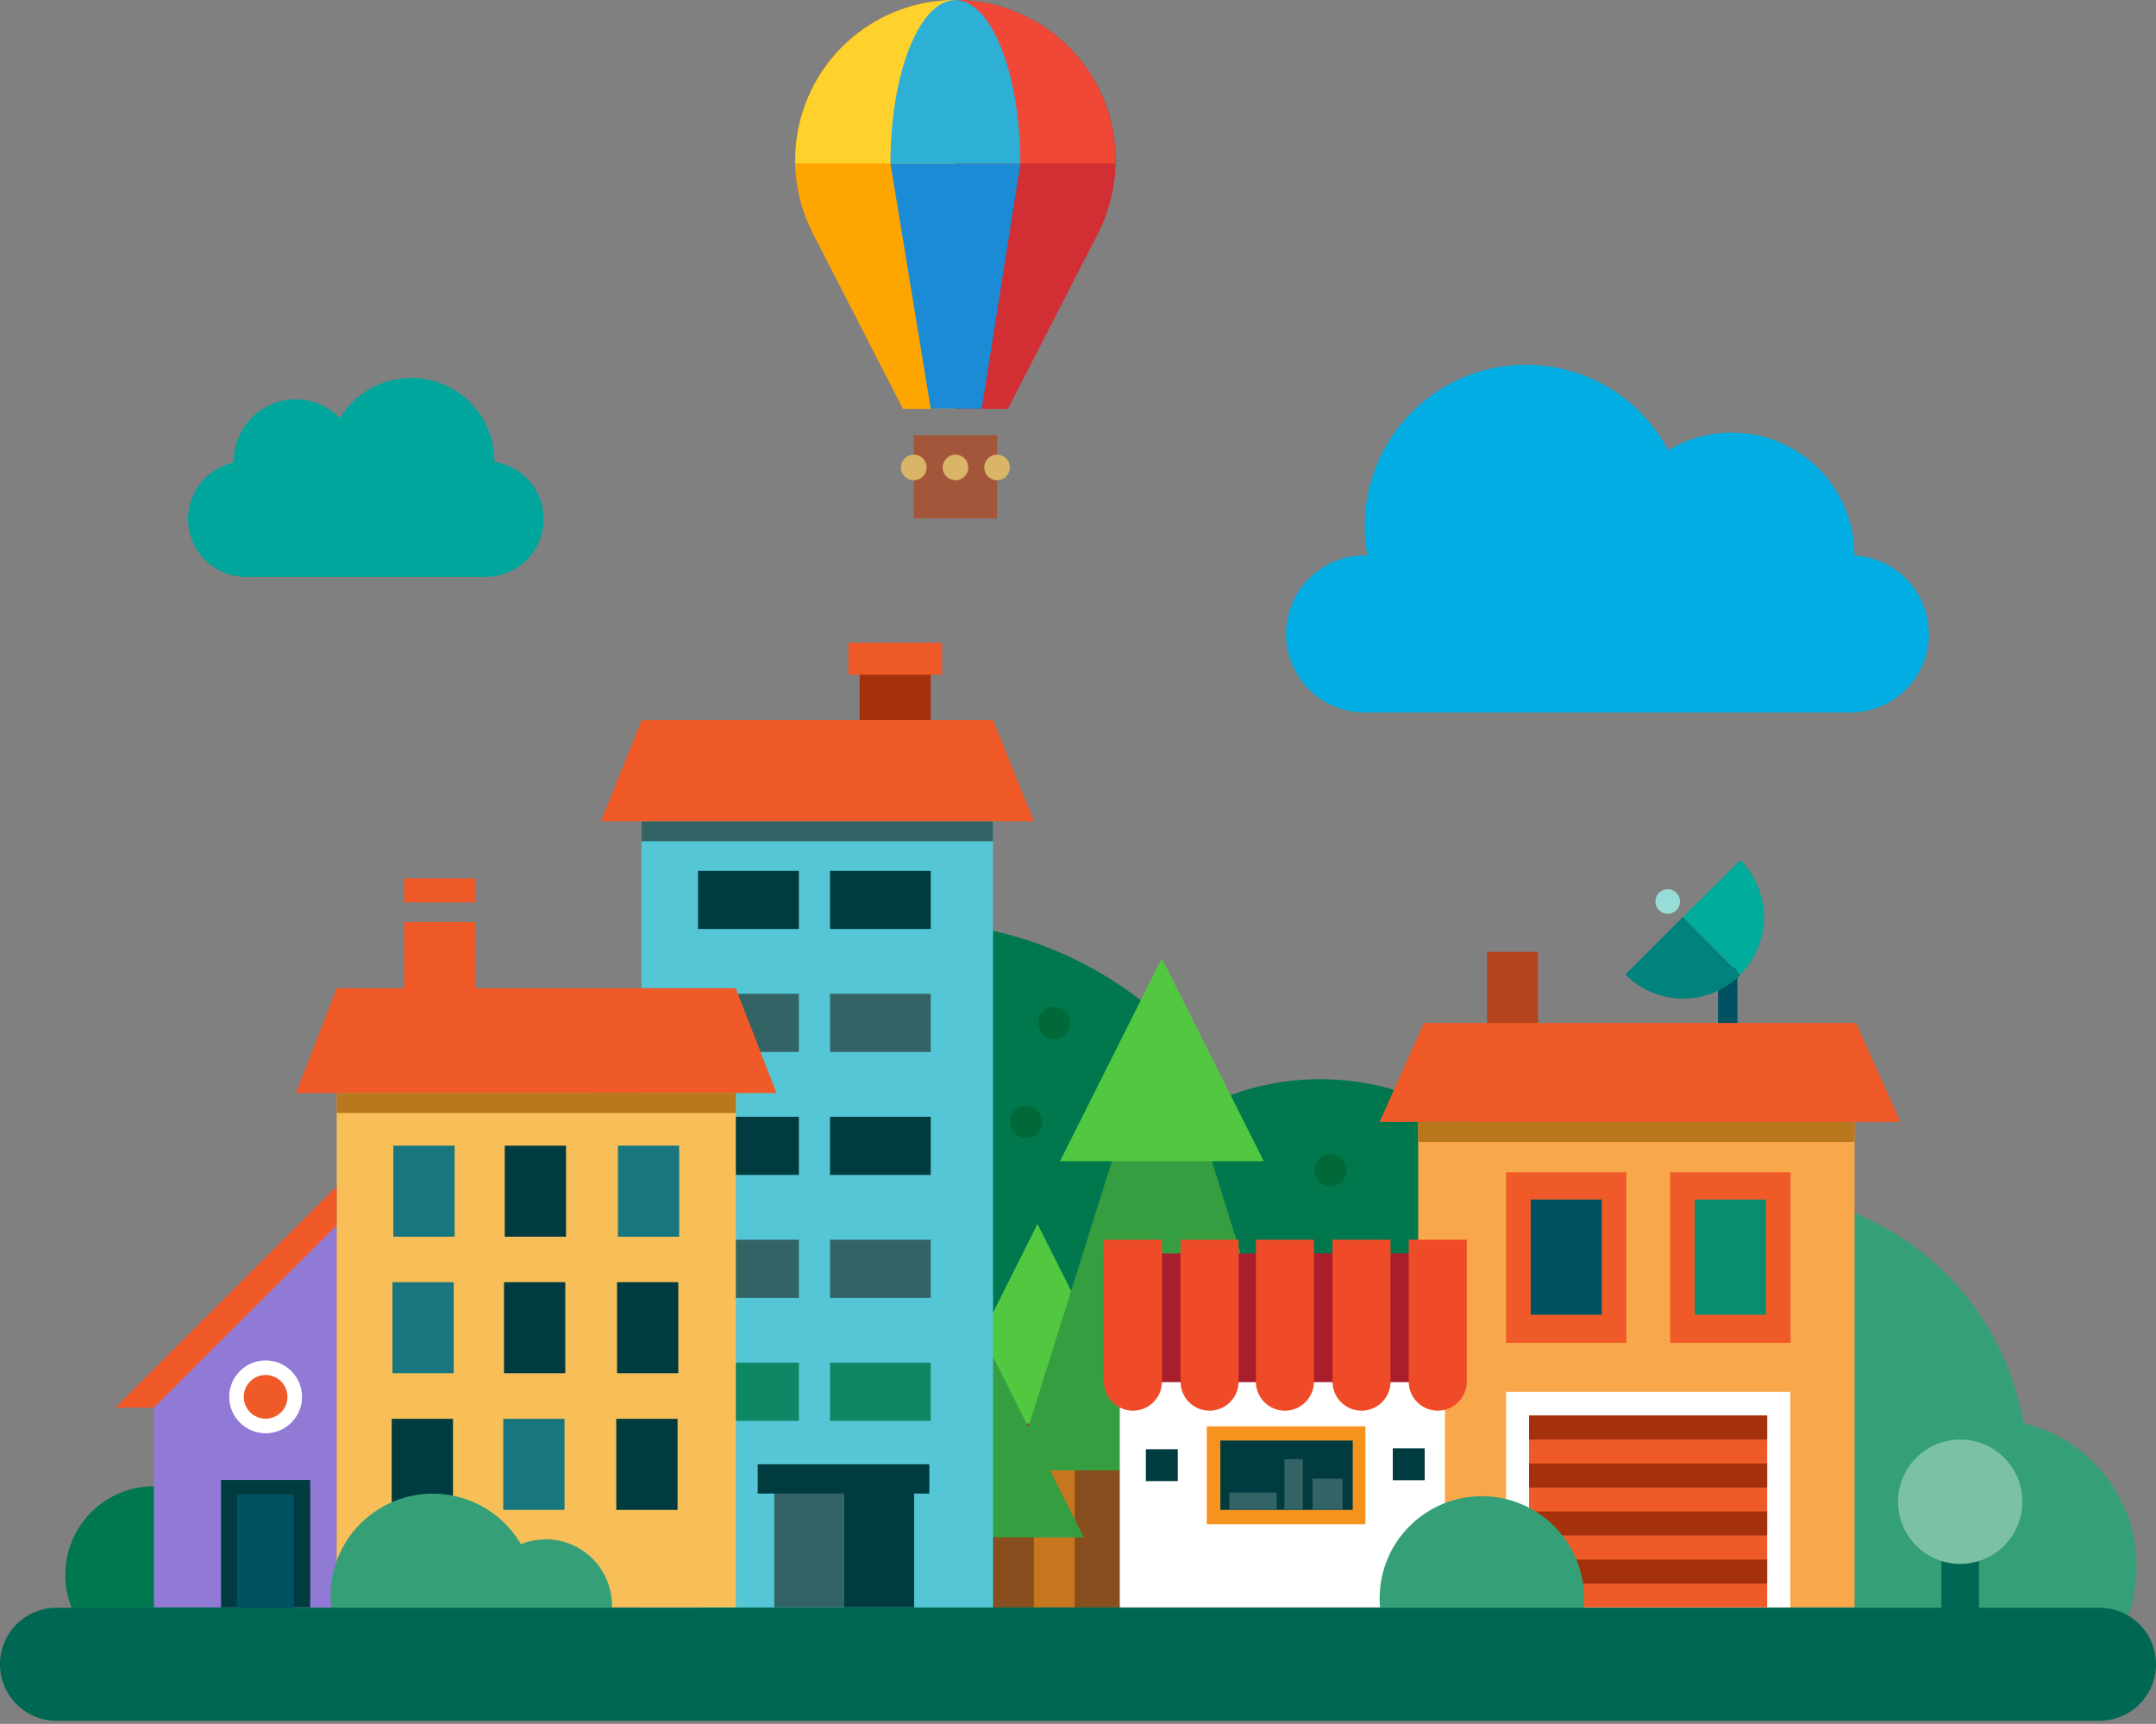 <svg xmlns="http://www.w3.org/2000/svg" viewBox="0 -0.009 171.67 137.259"><rect x="0" y="-0.009" width="171.67" height="137.259" fill="#808080" stroke="none"/><title>Depositphotos_73414017_01</title><g data-name="Layer 2"><g data-name="Layer 1"><circle cx="12.25" cy="125.38" r="7.05" fill="#00774c"/><path d="M161.12 113.31a22.14 22.14 0 1 0-40.27 16h26.8a11.71 11.71 0 1 0 13.47-16z" fill="#35a077"/><path d="M105.13 85.92a20.6 20.6 0 0 0-7.36 1.35A29.86 29.86 0 1 0 94 124a20.67 20.67 0 1 0 11.12-38.08z" fill="#00774c"/><circle cx="105.94" cy="93.16" r="1.28" fill="#006839"/><circle cx="83.94" cy="81.44" r="1.28" fill="#006839"/><circle cx="81.7" cy="89.32" r="1.28" fill="#006839"/><path fill="#52c841" d="M82.61 97.44l-8.11 16.17h16.23l-8.12-16.17z"/><path fill="#894e1e" d="M79.07 113.34h3.25v14.63h-3.25z"/><path fill="#894e1e" d="M84.97 113.34h4.19v14.63h-4.19z"/><path fill="#c6771e" d="M82.32 113.34h3.25v14.63h-3.25z"/><path fill="#359e41" d="M79 107.88l-7.29 14.52h14.58L79 107.88z"/><path fill="#359e41" d="M92.51 79.79L80.8 117.06h23.42L92.51 79.79z"/><path fill="#52c841" d="M92.51 76.29L84.4 92.45h16.23l-8.12-16.16z"/><path fill="#55c6d6" d="M51.08 65.38h27.99v62.6H51.08z"/><path fill="#003c3f" d="M55.58 69.33h18.53v4.63H55.58z"/><path fill="#336365" d="M55.58 79.12h18.53v4.63H55.58z"/><path fill="#003c3f" d="M55.58 88.91h18.53v4.63H55.58z"/><path fill="#336365" d="M55.58 98.7h18.53v4.63H55.58z"/><path fill="#0e8765" d="M55.58 108.49h18.53v4.63H55.58z"/><path fill="#55c6d6" d="M63.61 67.17h2.48v49.42h-2.48z"/><path fill="#336365" d="M61.65 118.33h5.57v9.64h-5.57z"/><path fill="#003c3f" d="M67.22 118.33h5.57v9.64h-5.57z"/><path fill="#a4310b" d="M68.45 52.9h5.66v6.54h-5.66z"/><path fill="#f05a28" d="M67.55 51.17h7.46v2.54h-7.46z"/><path fill="#336365" d="M51.08 65.38h27.99v1.59H51.08z"/><path fill="#003c3f" d="M60.33 116.58H74v2.33H60.33z"/><path fill="#f05a28" d="M79.07 57.33H51.09l-3.25 8.05h34.48l-3.25-8.05z"/><path fill="#9179d6" d="M9.18 112.07h3.07v15.9h14.56V94.44L9.18 112.07z"/><path d="M39.37 36.72a6.63 6.63 0 0 0-12.3-3.44 4.92 4.92 0 0 0-8.45 3.44v.1a4.6 4.6 0 0 0 1 9.1h19.12a4.6 4.6 0 0 0 .62-9.15z" fill="#00a69c"/><path fill="#f8bf59" d="M26.81 87.02h31.78v40.95H26.81z"/><path fill="#f05a28" d="M61.83 87.02H23.56l3.25-8.35h31.77l3.25 8.35z"/><path fill="#18767e" d="M31.32 91.21h4.88v7.25h-4.88z"/><path fill="#003c3f" d="M40.19 91.21h4.88v7.25h-4.88z"/><path fill="#18767e" d="M49.2 91.21h4.88v7.25H49.2z"/><path fill="#18767e" d="M31.25 102.08h4.88v7.25h-4.88z"/><path fill="#003c3f" d="M40.13 102.08h4.88v7.25h-4.88z"/><path fill="#003c3f" d="M49.13 102.08h4.88v7.25h-4.88z"/><path fill="#003c3f" d="M31.19 112.96h4.88v7.25h-4.88z"/><path fill="#18767e" d="M40.07 112.96h4.88v7.25h-4.88z"/><path fill="#003c3f" d="M49.07 112.96h4.88v7.25h-4.88z"/><path fill="#f05a28" d="M32.17 73.4h5.66v6.54h-5.66z"/><path fill="#f05a28" d="M32.17 69.92h5.66v1.92h-5.66z"/><path fill="#b9771e" d="M26.81 87.02h31.78v1.59H26.81z"/><path fill="#f05a28" d="M12.25 112.07l14.56-14.52v-3.11L9.18 112.07h3.07z"/><path fill="#003c3f" d="M17.6 117.83h7.1v10.14h-7.1z"/><path fill="#005262" d="M18.88 118.98h4.53v9.08h-4.53z"/><circle cx="21.15" cy="111.21" r="2.9" fill="#fff"/><circle cx="21.15" cy="111.21" r="1.74" fill="#f05a28"/><path d="M43.48 122.56a5.25 5.25 0 0 0-2 .38 8.14 8.14 0 1 0-.81 9.38 5.28 5.28 0 1 0 2.78-9.77z" fill="#35a077"/><path fill="#f8a84b" d="M112.92 89.32h34.75v38.65h-34.75z"/><path fill="#b4441e" d="M118.4 75.78h4.06v6.16h-4.06z"/><path fill="#f05a28" d="M119.92 93.33h9.58v13.58h-9.58z"/><path fill="#005262" d="M121.88 95.5h5.66v9.17h-5.66z"/><path fill="#f05a28" d="M132.99 93.33h9.58v13.58h-9.58z"/><path fill="#fff" d="M119.92 110.81h22.63v17.16h-22.63z"/><path fill="#f05a28" d="M121.75 112.7h18.96v15.27h-18.96z"/><path fill="#a4310b" d="M121.75 112.7h18.96v1.91h-18.96z"/><path fill="#a4310b" d="M121.75 116.52h18.96v1.91h-18.96z"/><path fill="#a4310b" d="M121.75 120.34h18.96v1.91h-18.96z"/><path fill="#a4310b" d="M121.75 124.17h18.96v1.91h-18.96z"/><path fill="#b9771e" d="M112.92 89.32h34.75v1.59h-34.75z"/><path fill="#078e71" d="M134.95 95.5h5.66v9.17h-5.66z"/><path fill="#f05a28" d="M151.31 89.32h-41.46l3.52-7.88h34.42l3.52 7.88z"/><path fill="#005262" d="M136.8 76.94h1.54v4.5h-1.54z"/><path d="M138.57 68.47L134 73l4.58 4.58a6.47 6.47 0 0 0-.01-9.11z" fill="#00ac9c"/><path d="M138.57 77.63L134 73l-4.58 4.58a6.47 6.47 0 0 0 9.15.05z" fill="#00827d"/><circle cx="132.79" cy="71.77" r=".98" fill="#95ddd6"/><path fill="#fff" d="M89.16 105.91h25.89v22.06H89.16z"/><path fill="#a91e2d" d="M115.85 110.04H87.89V99.8l27.93-.02.03 10.26z"/><path fill="#f6921e" d="M96.09 113.56h12.63v7.79H96.09z"/><path fill="#003c3f" d="M91.24 115.38h2.54v2.54h-2.54z"/><path fill="#003c3f" d="M110.9 115.31h2.54v2.54h-2.54z"/><path d="M112.17 98.7V110a2.31 2.31 0 1 0 4.62 0V98.7z" fill="#f04b28"/><path d="M106.1 98.7V110a2.31 2.31 0 1 0 4.62 0V98.7z" fill="#f04b28"/><path d="M100 98.7V110a2.31 2.31 0 1 0 4.62 0V98.7z" fill="#f04b28"/><path d="M94 98.7V110a2.31 2.31 0 1 0 4.62 0V98.7z" fill="#f04b28"/><path d="M87.9 98.7V110a2.31 2.31 0 1 0 4.62 0V98.7z" fill="#f04b28"/><path fill="#003c3f" d="M97.17 114.69h10.54v5.52H97.17z"/><path fill="#336365" d="M102.27 116.17h1.46v4.04h-1.46z"/><path fill="#336365" d="M97.88 118.83h3.77v1.38h-3.77z"/><path fill="#336365" d="M104.51 117.73h2.39v2.48h-2.39z"/><circle cx="117.99" cy="127.26" r="8.14" fill="#35a077"/><path d="M167.17 128H4.5a4.5 4.5 0 0 0 0 9h162.67a4.5 4.5 0 0 0 0-9z" fill="#006754"/><path d="M147.66 44.22a9.78 9.78 0 0 0-14.83-8.38 12.83 12.83 0 0 0-23.94 8.38h-.24a6.25 6.25 0 0 0 0 12.5h38.83a6.25 6.25 0 0 0 .17-12.49z" fill="#00ace1"/><path d="M76.08 25.49V0a12.74 12.74 0 0 0-11.63 18q.13.28.26.55l7.19 14h4.17z" fill="orange"/><path d="M76.08 25.49V0A12.74 12.74 0 0 1 87.7 18c-.08.19-.17.37-.26.55l-7.19 14h-4.17z" fill="#d12f33"/><path d="M63.33 12.74V13h12.75V0a12.74 12.74 0 0 0-12.75 12.74z" fill="#ffd12c"/><path d="M76.08 0v13h12.73v-.26A12.74 12.74 0 0 0 76.08 0z" fill="#f04737"/><path fill="#1b8bd6" d="M74.11 32.53L70.9 13h10.35l-3.08 19.53h-4.06z"/><path fill="#a3563a" d="M72.76 34.64h6.63v6.63h-6.63z"/><path d="M70.9 13c0-7.19 2.32-13 5.17-13s5.17 5.83 5.17 13z" fill="#2eafd6"/><circle cx="72.76" cy="37.21" r="1.02" fill="#dbb567"/><circle cx="76.08" cy="37.21" r="1.02" fill="#dbb567"/><circle cx="79.39" cy="37.21" r="1.02" fill="#dbb567"/><path fill="#006754" d="M154.58 120.95h3v7.1h-3z"/><circle cx="156.08" cy="119.56" r="4.95" fill="#7bc1a6"/></g></g></svg>